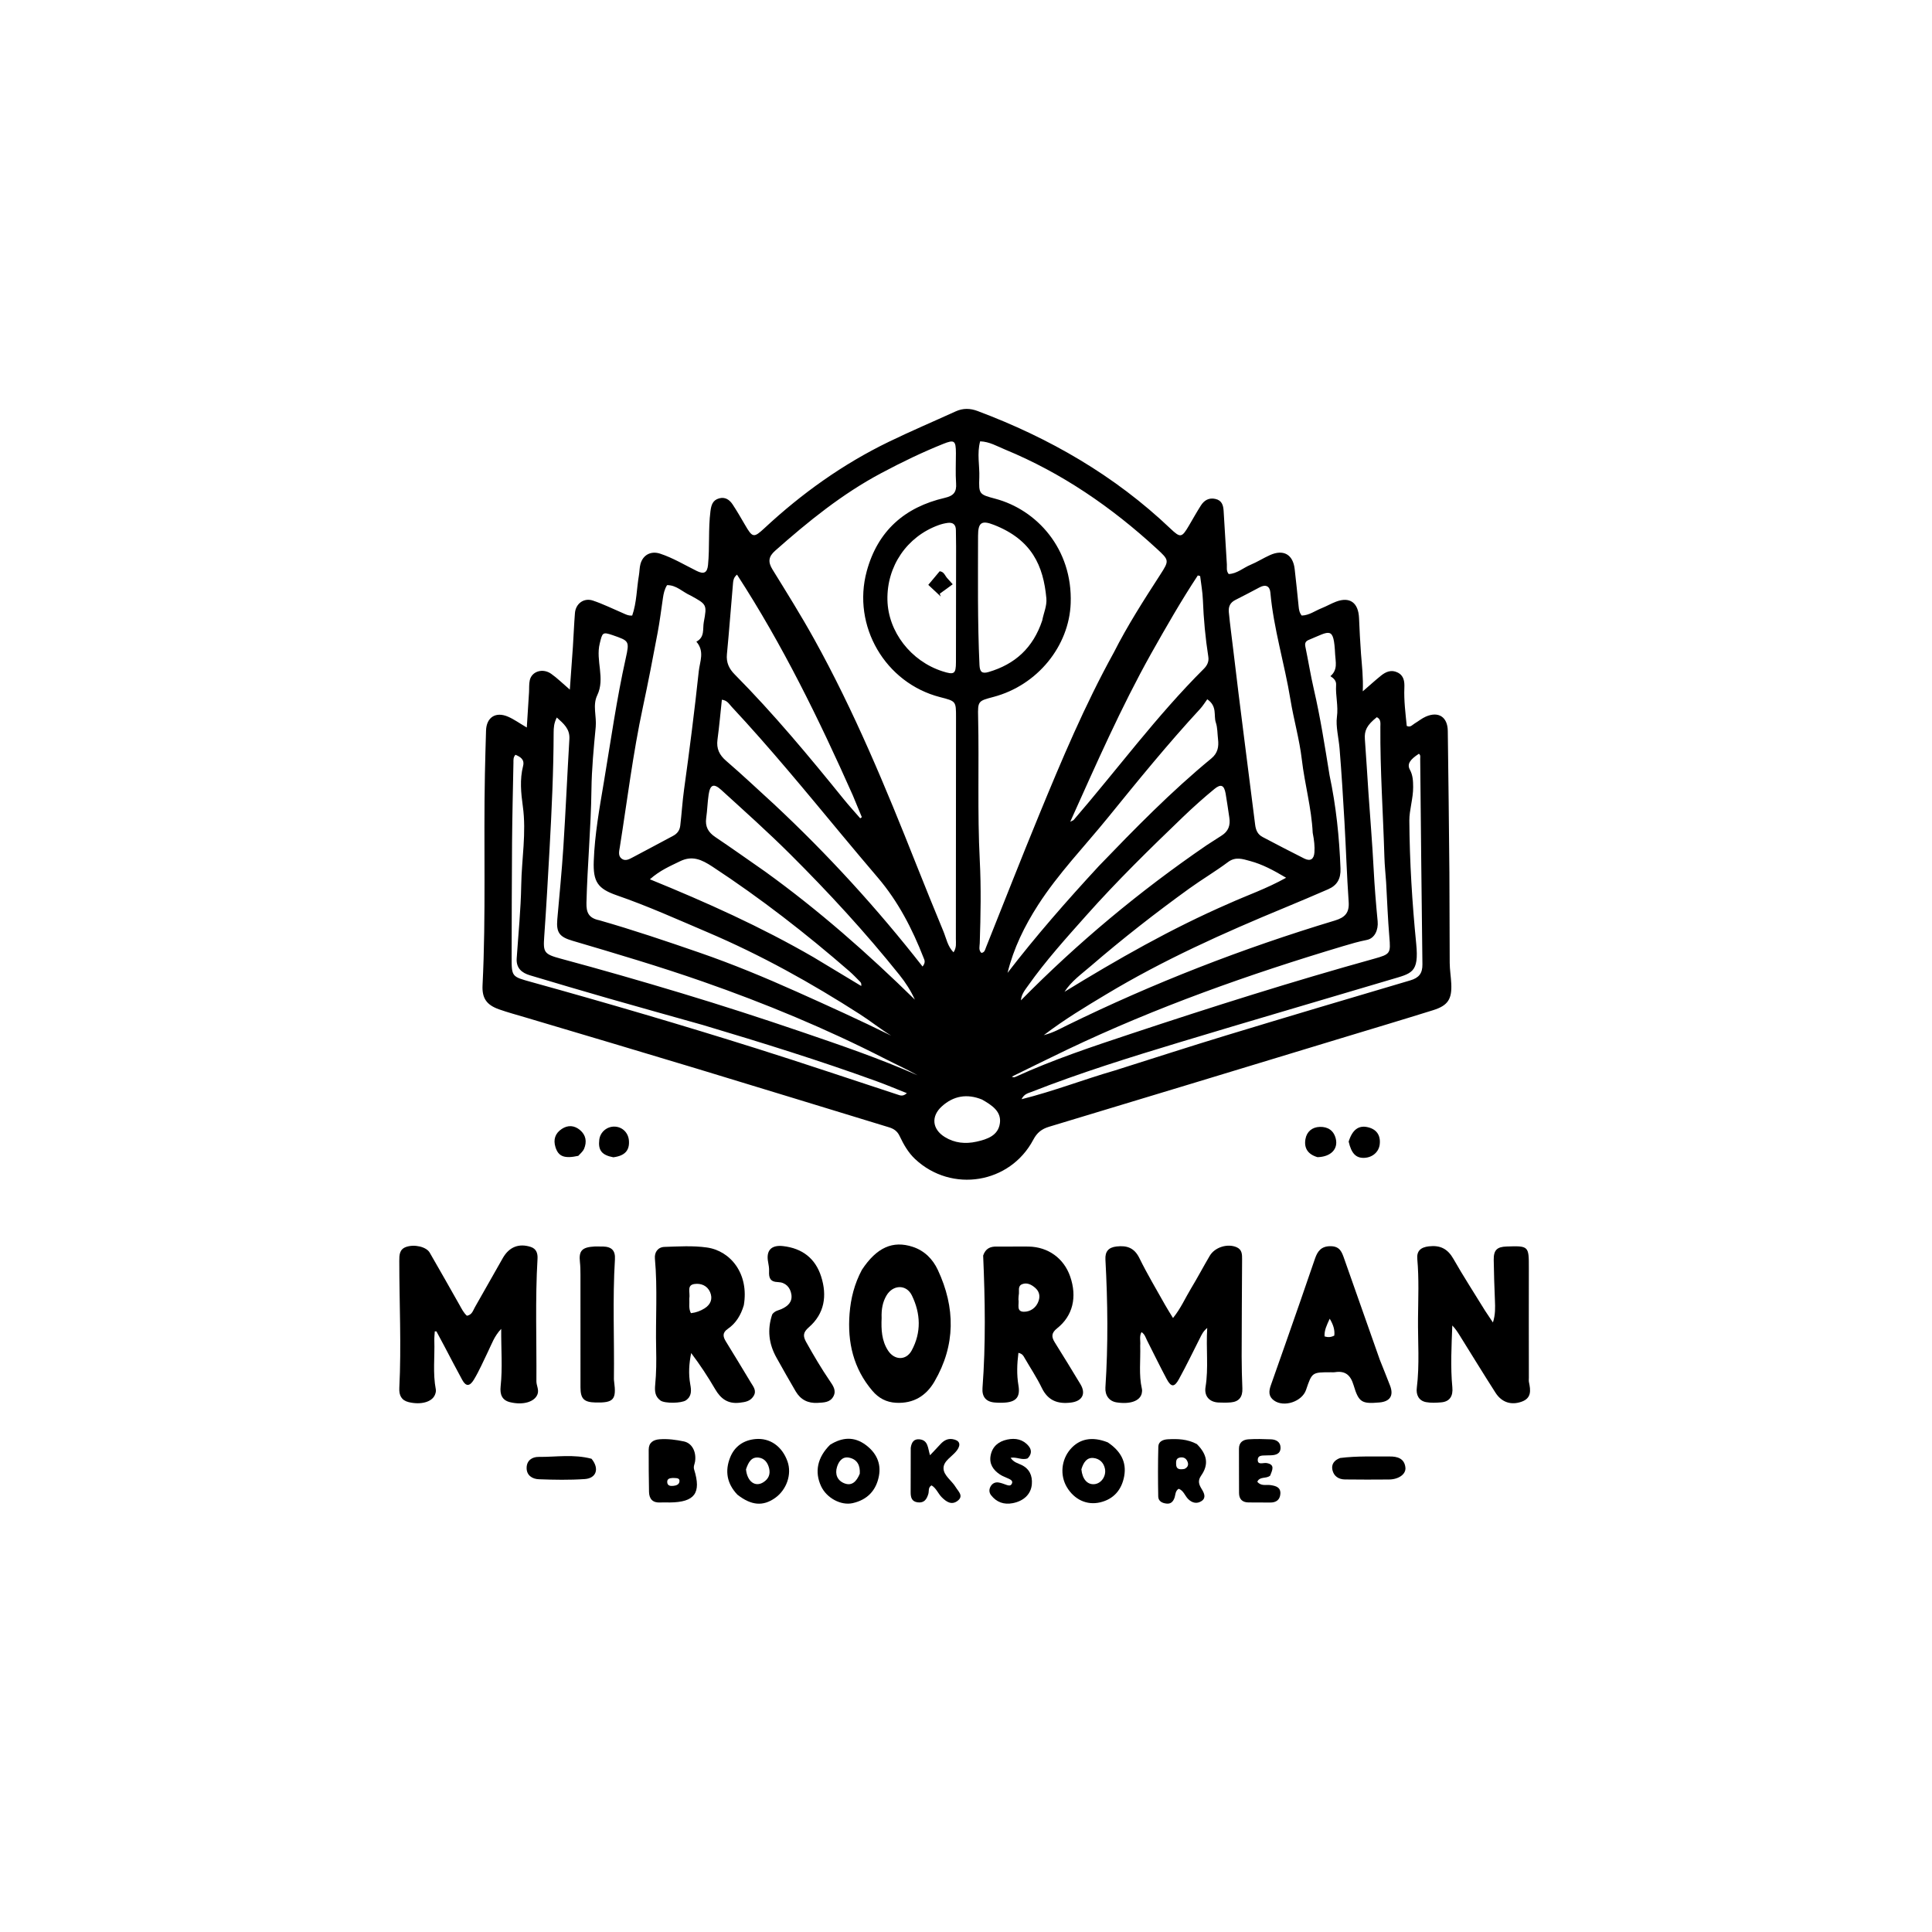 <svg version="1.1" id="Layer_1" xmlns="http://www.w3.org/2000/svg" xmlns:xlink="http://www.w3.org/1999/xlink" x="0px" y="0px"
	 width="100%" viewBox="0 0 1024 1024" enable-background="new 0 0 1024 1024" xml:space="preserve">
<path fill="#000000" opacity="1" stroke="none" 
	d="
M278.781,539.337 
	C273.774,537.849 269.104,536.597 264.559,534.992 
	C257.97,532.665 255.413,529.183 255.762,522.185 
	C257.627,484.88 256.263,447.544 257.012,410.231 
	C257.165,402.572 257.386,394.914 257.609,387.256 
	C257.813,380.27 262.623,377.043 269.16,379.809 
	C272.322,381.147 275.169,383.234 279.212,385.598 
	C279.636,378.924 280.021,372.933 280.393,366.941 
	C280.527,364.788 280.327,362.564 280.804,360.492 
	C281.888,355.786 287.7,353.99 292.142,357.132 
	C295.334,359.39 298.145,362.185 302.023,365.508 
	C302.615,357.275 303.163,350.081 303.641,342.883 
	C304.037,336.905 304.252,330.915 304.731,324.945 
	C305.134,319.926 309.456,316.71 314.256,318.317 
	C319.601,320.108 324.7,322.638 329.9,324.86 
	C331.405,325.503 332.834,326.397 335.077,326.273 
	C337.486,319.351 337.423,311.999 338.646,304.895 
	C338.983,302.935 338.933,300.886 339.447,298.982 
	C340.768,294.092 345.009,291.849 349.882,293.452 
	C356.72,295.702 362.879,299.444 369.29,302.618 
	C373.02,304.465 374.852,303.652 375.267,299.446 
	C376.199,289.992 375.349,280.471 376.548,271.011 
	C376.97,267.684 377.721,265.119 381.125,264.155 
	C384.339,263.245 386.674,264.88 388.324,267.385 
	C390.612,270.859 392.709,274.463 394.795,278.066 
	C398.85,285.073 399.481,285.235 405.229,279.891 
	C425,261.509 446.761,245.959 471.077,234.17 
	C482.761,228.506 494.725,223.419 506.546,218.037 
	C510.413,216.277 514.189,216.364 518.16,217.854 
	C556.168,232.115 590.737,251.984 620.295,280.108 
	C625.657,285.21 626.365,285.034 630.128,278.648 
	C632.242,275.061 634.263,271.414 636.504,267.908 
	C638.238,265.193 640.698,263.692 644.122,264.43 
	C647.602,265.18 648.367,267.765 648.547,270.788 
	C649.113,280.253 649.668,289.719 650.264,299.182 
	C650.365,300.794 649.841,302.529 651.235,304.247 
	C655.618,304.092 658.936,300.964 662.825,299.345 
	C666.352,297.876 669.615,295.787 673.105,294.215 
	C680.263,290.988 685.324,293.874 686.204,301.598 
	C686.956,308.199 687.652,314.808 688.302,321.42 
	C688.467,323.109 688.696,324.714 689.928,326.252 
	C693.856,326.172 696.991,323.744 700.474,322.362 
	C703.101,321.32 705.566,319.86 708.21,318.872 
	C715.479,316.157 719.958,319.45 720.315,327.54 
	C720.594,333.851 720.882,340.164 721.359,346.462 
	C721.834,352.739 722.606,358.993 722.298,366.417 
	C726.018,363.201 728.902,360.585 731.922,358.136 
	C734.495,356.049 737.397,354.802 740.701,356.408 
	C744.103,358.063 744.482,361.17 744.343,364.495 
	C744.06,371.326 744.944,378.076 745.602,384.756 
	C747.6,385.724 748.558,384.188 749.758,383.478 
	C751.759,382.293 753.588,380.751 755.694,379.827 
	C762.436,376.868 767.258,380.005 767.355,387.385 
	C767.682,412.377 767.992,437.369 768.206,462.363 
	C768.343,478.361 768.247,494.361 768.375,510.359 
	C768.405,514.008 769.023,517.648 769.202,521.301 
	C769.607,529.552 767.44,532.959 759.603,535.411 
	C743.402,540.478 727.133,545.327 710.89,550.259 
	C659.289,565.93 607.699,581.635 556.064,597.19 
	C552.101,598.384 549.646,600.334 547.678,604.055 
	C535.322,627.41 504.437,632.412 485.099,614.398 
	C481.362,610.918 478.921,606.556 476.774,602.036 
	C475.595,599.555 473.77,598.278 471.223,597.503 
	C437.164,587.133 403.144,576.639 369.069,566.321 
	C339.133,557.257 309.141,548.377 278.781,539.337 
M590.33,345.875 
	C597.563,331.581 606.203,318.13 614.884,304.695 
	C619.824,297.051 619.742,296.923 613.029,290.752 
	C589.164,268.811 562.795,250.669 532.708,238.265 
	C528.512,236.535 524.463,234.09 519.496,233.91 
	C517.732,240.453 519.273,246.774 519.055,253.032 
	C518.745,261.899 518.915,262.047 527.532,264.336 
	C549.415,270.149 568.535,290.81 567.484,319.758 
	C566.665,342.323 549.99,363.189 526.535,369.39 
	C518.415,371.538 518.221,371.542 518.419,380.108 
	C519.003,405.402 517.989,430.684 519.299,456.019 
	C520.049,470.513 519.771,485.277 519.287,499.914 
	C519.231,501.622 518.571,503.573 520.149,505.058 
	C521.921,504.834 522.105,503.364 522.578,502.183 
	C531.969,478.73 541.159,455.193 550.776,431.832 
	C562.695,402.877 574.819,373.999 590.33,345.875 
M467.134,250.732 
	C446.383,261.757 428.314,276.43 410.819,291.919 
	C407.285,295.048 406.975,297.855 409.432,301.833 
	C416.959,314.014 424.555,326.174 431.5,338.688 
	C452.76,377.001 469.48,417.397 485.591,458.059 
	C490.31,469.97 495.158,481.83 500.041,493.674 
	C501.57,497.382 502.244,501.57 505.383,504.747 
	C507.073,502.274 506.629,499.878 506.631,497.594 
	C506.678,458.443 506.694,419.292 506.71,380.142 
	C506.713,371.653 506.701,371.653 498.289,369.497 
	C469.199,362.042 451.513,331.771 459.39,302.754 
	C465.195,281.37 479.528,268.802 500.73,263.885 
	C505.421,262.797 507.082,260.848 506.747,256.14 
	C506.369,250.835 506.676,245.483 506.654,240.151 
	C506.627,233.509 505.854,232.887 499.87,235.291 
	C488.89,239.702 478.234,244.821 467.134,250.732 
M365.963,315.613 
	C361.824,313.801 358.49,310.041 353.552,310.141 
	C352.135,312.433 351.704,314.709 351.36,317.017 
	C350.451,323.096 349.716,329.208 348.578,335.244 
	C346.087,348.461 343.559,361.676 340.738,374.825 
	C335.475,399.363 332.446,424.261 328.517,449.014 
	C328.193,451.057 327.461,453.574 329.475,455.106 
	C331.508,456.652 333.68,455.289 335.558,454.309 
	C342.637,450.615 349.639,446.774 356.702,443.048 
	C358.952,441.861 360.249,440.136 360.552,437.605 
	C361.31,431.26 361.675,424.889 362.555,418.54 
	C365.452,397.638 368.125,376.698 370.368,355.717 
	C370.905,350.697 373.588,345.228 369.091,340.095 
	C373.676,337.699 372.352,333.35 373.027,329.717 
	C374.756,320.405 374.666,320.388 365.963,315.613 
M695.761,441.426 
	C695.139,428.286 691.509,415.596 689.992,402.565 
	C688.748,391.874 685.689,381.408 683.952,370.758 
	C680.855,351.77 675.048,333.299 673.321,314.049 
	C673.016,310.65 670.85,309.57 667.613,311.306 
	C663.36,313.586 659.074,315.809 654.768,317.989 
	C652.049,319.365 651.017,321.437 651.308,324.484 
	C651.939,331.094 652.859,337.676 653.633,344.261 
	C657.275,375.246 661.398,406.175 665.255,437.136 
	C665.616,440.031 666.62,442.273 669.199,443.625 
	C676.556,447.48 683.902,451.361 691.334,455.066 
	C694.592,456.69 696.45,455.293 696.675,451.748 
	C696.877,448.572 696.56,445.427 695.761,441.426 
M704.686,410.907 
	C708.153,427.197 709.862,443.676 710.494,460.316 
	C710.703,465.8 708.697,469.275 703.899,471.351 
	C696.281,474.647 688.649,477.912 680.976,481.079 
	C648.477,494.494 616.457,508.892 586.263,527.051 
	C575.372,533.601 564.455,540.116 553.215,548.666 
	C558.464,547.271 561.882,545.245 565.42,543.511 
	C611.255,521.05 658.676,502.622 707.528,487.893 
	C712.868,486.283 715.222,483.808 714.823,478.039 
	C713.848,463.934 713.406,449.794 712.599,435.676 
	C711.86,422.732 711.059,409.787 710.011,396.865 
	C709.552,391.214 707.923,384.917 708.589,380.061 
	C709.412,374.066 707.79,368.672 708.164,363.038 
	C708.311,360.826 706.937,359.526 705.15,358.387 
	C709.203,354.927 707.843,350.713 707.653,346.846 
	C706.903,331.602 705.029,334.494 693.639,339.171 
	C691.987,339.85 691.491,340.91 691.865,342.719 
	C693.433,350.302 694.663,357.959 696.407,365.5 
	C699.813,380.23 702.134,395.145 704.686,410.907 
M317.68,487.769 
	C335.604,492.896 353.257,498.867 370.87,504.956 
	C388.349,510.999 405.419,518.084 422.283,525.635 
	C439.077,533.156 455.844,540.748 472.363,548.918 
	C466.65,545.41 461.457,541.217 455.868,537.628 
	C430.043,521.04 403.287,506.151 375.018,494.116 
	C359.113,487.345 343.35,480.222 326.982,474.567 
	C316.787,471.044 314.312,467.384 314.704,456.405 
	C315.21,442.249 317.749,428.315 320.083,414.393 
	C323.756,392.497 326.838,370.496 331.68,348.799 
	C333.703,339.731 333.409,339.665 324.799,336.676 
	C319.221,334.74 319.272,335.441 317.879,341.05 
	C315.604,350.211 320.895,359.496 316.538,368.54 
	C313.999,373.81 316.277,379.67 315.745,385.268 
	C314.69,396.354 313.613,407.481 313.476,418.603 
	C313.229,438.594 311.33,458.497 310.836,478.472 
	C310.713,483.438 311.828,486.582 317.68,487.769 
M734.671,467.597 
	C734.358,463.117 733.89,458.641 733.759,454.155 
	C733.086,431.188 731.468,408.251 731.623,385.258 
	C731.636,383.39 732.039,381.202 729.74,380.122 
	C724.474,384.342 723.069,387.19 723.413,391.79 
	C724.121,401.24 724.658,410.701 725.304,420.155 
	C726.222,433.584 727.359,447.001 728.049,460.441 
	C728.526,469.748 729.295,479.016 730.182,488.287 
	C730.619,492.852 728.629,497.376 724.416,498.192 
	C720.152,499.019 716.052,500.225 711.956,501.451 
	C661.977,516.408 612.9,533.792 565.741,556.272 
	C555.88,560.973 546.102,565.849 536.286,570.644 
	C537.17,571.16 537.741,570.976 538.283,570.728 
	C558.149,561.639 578.859,554.761 599.535,547.894 
	C642.158,533.737 684.975,520.177 728.264,508.161 
	C737.037,505.726 737.11,505.311 736.372,496.456 
	C735.599,487.173 735.232,477.856 734.671,467.597 
M582.461,458.97 
	C601.528,439.174 620.733,419.515 641.999,402.028 
	C645.438,399.201 646.057,395.799 645.58,391.809 
	C645.226,388.84 645.344,385.712 644.408,382.939 
	C643.15,379.212 645.338,374.417 639.882,370.629 
	C638.647,372.306 637.527,374.17 636.083,375.734 
	C619.012,394.216 603.15,413.725 587.307,433.243 
	C574.828,448.616 560.984,462.915 550.216,479.64 
	C543.035,490.792 537.221,502.608 534.021,515.639 
	C549.078,496.066 565.283,477.567 582.461,458.97 
M297.286,508.132 
	C318.655,513.882 339.917,519.99 361.106,526.382 
	C382.463,532.826 403.68,539.686 424.785,546.891 
	C445.533,553.974 466.293,561.05 486.384,569.946 
	C480.699,566.763 474.794,564.092 469.03,561.143 
	C437.844,545.189 405.564,531.81 372.521,520.266 
	C349.738,512.306 326.593,505.458 303.452,498.63 
	C296.659,496.626 294.759,494.413 295.376,487.315 
	C296.487,474.555 297.769,461.805 298.591,449.025 
	C299.819,429.931 300.65,410.812 301.784,391.711 
	C302.105,386.293 298.752,383.576 295.121,380.295 
	C293.572,383.289 293.452,385.812 293.444,388.25 
	C293.384,408.743 292.424,429.203 291.294,449.656 
	C290.432,465.274 289.551,480.892 288.445,496.493 
	C287.859,504.761 288.333,505.733 297.286,508.132 
M410.251,426.251 
	C438.673,452.801 464.869,481.431 488.978,512.282 
	C490.807,510.017 489.936,508.737 489.494,507.605 
	C483.526,492.314 476.079,477.86 465.36,465.266 
	C458.991,457.784 452.66,450.269 446.379,442.713 
	C427.214,419.656 408.205,396.466 387.73,374.537 
	C386.421,373.134 385.456,371.208 382.604,370.866 
	C381.84,377.964 381.219,385.018 380.279,392.029 
	C379.639,396.805 381.263,400.16 384.913,403.301 
	C393.368,410.577 401.488,418.244 410.251,426.251 
M451.96,421.442 
	C434.05,381.21 414.764,341.709 390.627,304.558 
	C388.847,306.048 388.648,307.608 388.522,309.029 
	C387.409,321.604 386.495,334.197 385.28,346.762 
	C384.854,351.17 386.418,354.442 389.391,357.442 
	C410.04,378.288 428.764,400.818 447.201,423.6 
	C450.007,427.066 453.029,430.357 455.951,433.729 
	C456.233,433.527 456.514,433.324 456.795,433.121 
	C455.298,429.454 453.802,425.788 451.96,421.442 
M610.088,346.483 
	C594.176,374.963 581.096,404.773 567.244,435.55 
	C568.751,434.788 568.936,434.75 569.033,434.638 
	C592.069,407.947 613.004,379.446 638.055,354.484 
	C639.681,352.865 640.852,350.799 640.443,348.183 
	C638.878,338.162 637.942,328.084 637.552,317.941 
	C637.389,313.723 636.607,309.528 636.106,305.323 
	C635.694,305.213 635.281,305.103 634.869,304.993 
	C626.132,318.24 618.242,332.013 610.088,346.483 
M552.415,328.837 
	C553.129,324.926 554.964,321.16 554.595,317.122 
	C553.017,299.855 546.908,286.072 526.819,278.198 
	C520.201,275.604 518.393,276.965 518.387,284.054 
	C518.366,306.85 518.089,329.647 519.142,352.435 
	C519.312,356.095 520.442,357.222 524.003,356.172 
	C537.913,352.07 547.533,343.487 552.415,328.837 
M506.748,289.536 
	C506.711,286.71 506.642,283.883 506.646,281.057 
	C506.65,278.061 505.129,276.753 502.247,277.152 
	C500.617,277.377 498.98,277.781 497.433,278.342 
	C480.681,284.413 469.973,300.128 470.356,317.996 
	C470.717,334.809 482.784,350.439 499.547,355.807 
	C505.781,357.804 506.659,357.235 506.675,350.883 
	C506.725,330.764 506.732,310.644 506.748,289.536 
M639.541,447.989 
	C642.197,446.275 644.836,444.534 647.513,442.852 
	C651.045,440.634 652.206,437.44 651.577,433.43 
	C650.908,429.168 650.372,424.884 649.617,420.638 
	C648.82,416.151 647.154,415.308 643.66,418.176 
	C637.882,422.92 632.299,427.929 626.905,433.109 
	C609.372,449.945 591.997,466.95 575.832,485.127 
	C565.107,497.186 554.265,509.162 544.929,522.375 
	C543.273,524.718 541.347,526.981 541.107,530.209 
	C571.142,499.751 603.738,472.509 639.541,447.989 
M405.52,461.945 
	C433.844,482.365 459.957,505.382 484.892,529.829 
	C482.735,525.039 479.957,520.765 476.75,516.757 
	C458.733,494.24 439.214,473.061 418.806,452.73 
	C407.02,440.989 394.588,429.89 382.287,418.677 
	C378.289,415.033 376.375,415.853 375.584,421.189 
	C374.975,425.291 374.892,429.469 374.301,433.574 
	C373.651,438.088 375.369,441.125 379.088,443.624 
	C387.788,449.47 396.33,455.551 405.52,461.945 
M651.451,478.845 
	C661.04,474.511 671.08,471.123 681.67,465.226 
	C674.778,461.149 669.076,458.11 662.674,456.383 
	C658.669,455.302 654.894,453.898 650.878,456.905 
	C644.231,461.879 637.026,466.117 630.314,470.962 
	C612.372,483.917 594.926,497.559 578.153,512.014 
	C573.247,516.243 567.842,520.043 564.217,525.666 
	C592.217,508.515 620.626,492.232 651.451,478.845 
M431.119,507.316 
	C439.573,512.412 448.027,517.508 456.482,522.604 
	C456.644,521.385 456.337,520.819 455.902,520.381 
	C454.026,518.492 452.203,516.536 450.198,514.792 
	C427.174,494.768 403.136,476.099 377.596,459.335 
	C371.874,455.579 366.913,453.295 360.363,456.522 
	C355.22,459.057 349.903,461.222 344.456,466.042 
	C374.62,478.336 403.252,491.211 431.119,507.316 
M590.944,567.352 
	C610.771,561.095 630.546,554.667 650.438,548.621 
	C682.741,538.802 715.104,529.179 747.487,519.623 
	C752.044,518.279 753.977,515.935 753.912,511.096 
	C753.428,474.813 753.125,438.528 752.733,402.245 
	C752.723,401.325 753.065,400.214 752.04,399.512 
	C747.27,402.604 745.668,405.015 747.258,407.938 
	C748.878,410.917 748.974,413.959 748.999,417.117 
	C749.047,423.184 746.941,429.339 746.98,434.949 
	C747.127,456.705 748.477,478.511 750.617,500.176 
	C752.156,515.749 748.268,515.867 737.131,519.186 
	C699.827,530.302 662.448,541.169 625.193,552.445 
	C598.76,560.446 572.379,568.647 546.646,578.756 
	C544.91,579.437 542.842,579.772 541.436,582.608 
	C558.49,578.359 574.114,572.224 590.944,567.352 
M372.431,543.242 
	C355.788,538.557 339.127,533.934 322.507,529.169 
	C308.599,525.182 294.728,521.067 280.865,516.927 
	C276.501,515.623 273.515,513.087 273.86,507.961 
	C274.731,495.034 276.048,482.111 276.259,469.171 
	C276.487,455.24 279.056,441.404 277.109,427.344 
	C276.145,420.378 275.415,413.116 277.244,405.993 
	C278.134,402.527 275.812,401.141 273.199,400.042 
	C271.94,401.472 272.163,402.858 272.138,404.157 
	C271.866,418.28 271.515,432.402 271.398,446.526 
	C271.232,466.662 271.248,486.799 271.178,506.936 
	C271.139,517.818 271.19,517.602 281.725,520.522 
	C321.812,531.632 361.725,543.351 401.401,555.845 
	C426.312,563.69 451.051,572.077 475.875,580.199 
	C477.166,580.621 478.572,581.279 480.66,579.403 
	C474.926,577.132 469.913,575.004 464.801,573.145 
	C434.617,562.172 403.96,552.653 372.431,543.242 
M520.491,582.784 
	C512.635,579.594 505.428,580.737 499.174,586.415 
	C493.364,591.688 494.054,598.49 500.745,602.635 
	C505.94,605.852 511.667,606.423 517.575,605.109 
	C523.302,603.836 529.109,601.867 529.973,595.265 
	C530.773,589.16 525.937,585.876 520.491,582.784 
z"/>
<path fill="#000000" opacity="1" stroke="none" 
	d="
M235.483,713.442 
	C233.982,710.632 232.652,708.15 231.321,705.668 
	C231.027,705.659 230.734,705.65 230.44,705.642 
	C230.354,707.277 230.15,708.917 230.202,710.548 
	C230.478,719.182 229.336,727.857 230.996,736.457 
	C231.17,737.358 230.878,738.458 230.503,739.339 
	C228.905,743.098 223.105,744.716 216.635,743.164 
	C212.749,742.232 211.45,739.523 211.644,735.686 
	C212.776,713.25 211.64,690.812 211.63,668.374 
	C211.629,665.266 211.648,662.2 215.193,660.926 
	C219.583,659.348 225.937,660.795 227.743,663.906 
	C233.089,673.119 238.305,682.409 243.56,691.674 
	C244.702,693.687 245.702,695.796 247.474,697.375 
	C250.211,696.919 250.734,694.537 251.745,692.784 
	C256.738,684.136 261.553,675.385 266.535,666.731 
	C269.89,660.903 274.995,658.894 281.229,660.871 
	C284.249,661.829 285.07,664.239 284.897,667.176 
	C283.628,688.796 284.455,710.435 284.305,732.065 
	C284.288,734.386 285.768,736.523 284.905,738.934 
	C283.468,742.951 277.39,744.924 270.3,743.182 
	C266.088,742.146 264.882,739.099 265.346,734.789 
	C266.396,725.034 265.583,715.25 265.648,704.328 
	C261.874,708.332 260.596,712.439 258.757,716.166 
	C256.255,721.236 254.085,726.463 251.123,731.313 
	C249.012,734.77 246.998,735.039 245.01,731.407 
	C241.815,725.57 238.765,719.653 235.483,713.442 
z"/>
<path fill="#000000" opacity="1" stroke="none" 
	d="
M604.334,713.201 
	C604.57,721.138 603.525,728.657 605.224,736.076 
	C605.404,736.859 605.332,737.762 605.144,738.555 
	C604.192,742.57 598.957,744.405 591.795,743.287 
	C587.826,742.667 585.62,739.503 585.89,735.404 
	C587.381,712.797 587.125,690.183 585.899,667.575 
	C585.669,663.335 587.509,661.146 591.801,660.657 
	C597.286,660.032 601.225,661.349 603.909,666.838 
	C608.074,675.353 612.979,683.508 617.61,691.794 
	C618.811,693.944 620.161,696.012 621.72,698.573 
	C625.839,693.502 628.195,687.994 631.252,682.944 
	C634.701,677.245 637.806,671.339 641.191,665.601 
	C643.91,660.993 650.732,658.925 655.528,661.098 
	C658.348,662.376 658.35,664.911 658.336,667.474 
	C658.241,684.639 658.127,701.804 658.103,718.969 
	C658.095,724.631 658.267,730.295 658.483,735.953 
	C658.652,740.385 656.715,742.918 652.386,743.298 
	C650.235,743.487 648.053,743.452 645.891,743.363 
	C640.982,743.162 638.169,739.957 638.956,735.149 
	C640.614,725.036 639.16,714.902 639.854,703.831 
	C637.592,705.727 636.871,707.492 636.018,709.178 
	C632.332,716.46 628.782,723.817 624.857,730.969 
	C622.439,735.377 620.724,735.314 618.366,730.911 
	C614.751,724.157 611.417,717.253 607.941,710.425 
	C607.201,708.971 606.85,707.259 605.024,706.042 
	C603.758,708.252 604.565,710.573 604.334,713.201 
z"/>
<path fill="#000000" opacity="1" stroke="none" 
	d="
M787.189,694.808 
	C788.552,696.885 789.74,698.652 791.282,700.946 
	C792.656,696.654 792.486,692.941 792.339,689.203 
	C792.056,682.049 791.792,674.893 791.704,667.735 
	C791.641,662.568 793.434,660.851 798.505,660.675 
	C810.289,660.267 810.357,660.417 810.319,672.174 
	C810.257,691.494 810.318,710.815 810.329,730.135 
	C810.33,730.967 810.221,731.828 810.39,732.628 
	C811.297,736.922 811.794,741.045 806.479,742.933 
	C800.984,744.885 795.947,743.32 792.662,738.198 
	C786.194,728.109 779.948,717.877 773.603,707.709 
	C772.494,705.932 771.353,704.176 769.747,702.536 
	C769.338,713.555 768.733,724.456 769.775,735.34 
	C770.216,739.952 768.375,742.896 763.887,743.276 
	C761.245,743.5 758.502,743.634 755.918,743.173 
	C751.913,742.457 750.488,739.184 750.928,735.663 
	C752.462,723.37 751.462,711.055 751.578,698.757 
	C751.677,688.279 752.134,677.785 751.196,667.305 
	C750.817,663.073 752.94,661.09 757.316,660.584 
	C763.354,659.886 767.296,661.881 770.341,667.23 
	C775.61,676.484 781.427,685.426 787.189,694.808 
z"/>
<path fill="#000000" opacity="1" stroke="none" 
	d="
M521.093,665.461 
	C522.369,661.718 524.857,660.648 528.22,660.702 
	C533.879,660.793 539.543,660.604 545.201,660.704 
	C555.546,660.887 563.869,666.938 567.205,676.541 
	C570.974,687.389 568.677,697.392 560.317,704.012 
	C557.196,706.484 557.205,708.543 559.073,711.525 
	C563.666,718.856 568.188,726.232 572.648,733.645 
	C575.723,738.755 573.584,742.639 567.694,743.383 
	C560.689,744.268 555.464,742.413 552.17,735.61 
	C549.495,730.084 546.052,724.93 542.975,719.597 
	C542.397,718.594 541.926,717.534 539.781,717.035 
	C539.038,722.955 538.832,728.623 539.798,734.307 
	C540.78,740.088 538.849,742.856 533.058,743.374 
	C531.083,743.551 529.065,743.525 527.088,743.347 
	C522.503,742.933 520.399,740.236 520.746,735.628 
	C522.495,712.382 522.118,689.126 521.093,665.461 
M539.793,688.684 
	C540.311,691.123 538.431,695.201 542.651,695.254 
	C546.138,695.298 549.331,693.125 550.534,689.34 
	C551.356,686.757 550.778,684.404 548.651,682.561 
	C546.663,680.84 544.326,679.65 541.797,680.629 
	C539.201,681.634 540.384,684.38 539.956,686.373 
	C539.852,686.856 539.879,687.367 539.793,688.684 
z"/>
<path fill="#000000" opacity="1" stroke="none" 
	d="
M394.235,691.803 
	C392.658,697.125 390.023,701.383 385.791,704.291 
	C382.748,706.381 383.162,708.447 384.732,711.011 
	C389.161,718.246 393.602,725.475 397.953,732.758 
	C399.273,734.968 401.239,737.132 399.337,740.054 
	C397.582,742.75 395.001,743.116 392.042,743.47 
	C385.836,744.213 382.043,741.412 379.075,736.335 
	C375.247,729.785 371.092,723.426 366.339,717.144 
	C365.188,722.743 364.859,728.222 365.848,733.685 
	C366.447,736.991 366.704,739.985 363.571,742.183 
	C361.264,743.801 352.337,743.962 350.067,742.303 
	C347.185,740.196 346.934,737.397 347.27,733.911 
	C347.874,727.639 347.918,721.284 347.772,714.974 
	C347.401,699.018 348.578,683.044 347.115,667.096 
	C346.801,663.673 348.717,660.995 352.209,660.884 
	C359.674,660.647 367.167,660.152 374.626,661.191 
	C387.214,662.945 397.101,675.16 394.235,691.803 
M365.352,688.281 
	C365.543,690.849 364.852,693.544 366.212,696.006 
	C368.987,695.697 371.308,694.796 373.429,693.47 
	C376.692,691.43 377.867,688.353 376.373,684.87 
	C374.897,681.43 371.581,680.065 368.108,680.543 
	C363.8,681.137 365.916,684.962 365.352,688.281 
z"/>
<path fill="#000000" opacity="1" stroke="none" 
	d="
M456.839,673.011 
	C464.67,661.158 473.2,657.379 483.776,660.852 
	C490.044,662.91 494.407,667.405 497.055,673.057 
	C506.404,693.014 506.538,712.959 495.254,732.289 
	C490.849,739.836 484.159,743.977 474.96,743.505 
	C469.723,743.236 465.663,740.995 462.42,737.196 
	C452.325,725.369 449.091,711.447 450.29,696.25 
	C450.925,688.202 452.832,680.498 456.839,673.011 
M467.276,698.622 
	C467.029,704.652 467.264,710.626 470.713,715.875 
	C474.114,721.048 480.288,721.169 483.208,715.786 
	C488.393,706.225 487.968,696.189 483.334,686.644 
	C480.384,680.568 473.228,680.85 469.821,686.706 
	C467.86,690.075 467.103,693.798 467.276,698.622 
z"/>
<path fill="#000000" opacity="1" stroke="none" 
	d="
M731.332,720.723 
	C733.223,725.572 735.103,730.013 736.804,734.523 
	C738.772,739.739 736.71,742.85 731.127,743.335 
	C721.841,744.141 720.165,743.342 717.453,734.242 
	C715.831,728.802 713.024,726.387 707.426,727.307 
	C706.777,727.414 706.097,727.325 705.431,727.325 
	C695.401,727.326 695.401,727.326 692.241,736.647 
	C690.127,742.887 680.53,746.091 675.244,742.287 
	C672.279,740.153 672.451,737.384 673.555,734.269 
	C678.885,719.231 684.141,704.167 689.394,689.101 
	C691.966,681.725 694.441,674.314 697.029,666.943 
	C698.375,663.106 700.328,660.481 705.233,660.509 
	C710.23,660.537 711.237,663.698 712.477,667.215 
	C718.718,684.93 724.984,702.636 731.332,720.723 
M707.203,707.897 
	C707.567,704.752 706.601,702.015 704.774,698.945 
	C703.239,702.305 701.855,705.039 702.039,708.32 
	C703.796,708.848 705.233,708.871 707.203,707.897 
z"/>
<path fill="#000000" opacity="1" stroke="none" 
	d="
M409.29,696.672 
	C410.67,694.684 412.653,694.545 414.286,693.797 
	C417.598,692.28 420.019,690.063 419.461,686.174 
	C418.902,682.282 416.281,679.656 412.417,679.545 
	C408.147,679.422 407.465,677.278 407.629,673.801 
	C407.706,672.168 407.418,670.491 407.11,668.87 
	C405.955,662.791 408.788,659.734 415.086,660.464 
	C425.155,661.631 432.142,666.899 435.23,676.6 
	C438.463,686.758 437.027,696.254 428.713,703.482 
	C425.542,706.239 425.54,708.189 427.324,711.384 
	C431.225,718.37 435.28,725.25 439.782,731.868 
	C441.474,734.356 443.422,736.95 441.72,740.118 
	C439.957,743.398 436.629,743.346 433.411,743.547 
	C428.218,743.872 424.313,741.847 421.719,737.429 
	C418.264,731.543 414.909,725.597 411.579,719.639 
	C407.567,712.463 406.508,704.927 409.29,696.672 
z"/>
<path fill="#000000" opacity="1" stroke="none" 
	d="
M315.18,660.666 
	C316.968,660.666 318.299,660.634 319.628,660.675 
	C324.323,660.817 326.209,662.919 325.927,667.524 
	C324.632,688.613 325.659,709.722 325.384,730.821 
	C325.378,731.317 325.436,731.817 325.502,732.31 
	C326.778,741.814 325.226,743.564 315.697,743.353 
	C309.511,743.216 307.674,741.423 307.667,735.273 
	C307.644,715.323 307.672,695.373 307.656,675.422 
	C307.654,673.266 307.614,671.096 307.376,668.956 
	C306.711,662.976 308.403,661.015 315.18,660.666 
z"/>
<path fill="#000000" opacity="1" stroke="none" 
	d="
M354.941,796.34 
	C352.978,796.336 351.48,796.25 349.993,796.344 
	C345.985,796.597 344.076,794.493 343.993,790.752 
	C343.829,783.29 343.816,775.824 343.825,768.36 
	C343.829,764.612 346.241,763.105 349.592,762.845 
	C353.924,762.508 358.238,763.108 362.438,763.977 
	C366.814,764.882 369.144,769.49 368.406,774.596 
	C368.2,776.017 367.394,777.237 367.915,778.909 
	C371.793,791.35 368.243,796.227 354.941,796.34 
M356.605,783.35 
	C355.012,783.44 353.41,783.712 353.666,785.797 
	C353.873,787.487 355.333,787.684 356.738,787.55 
	C358.286,787.402 359.937,786.954 360.131,785.211 
	C360.345,783.282 358.617,783.438 356.605,783.35 
z"/>
<path fill="#000000" opacity="1" stroke="none" 
	d="
M587.144,764.491 
	C593.802,768.945 597.253,774.729 595.837,782.453 
	C594.536,789.549 590.368,794.545 583.13,796.273 
	C576.015,797.971 569.311,794.758 565.418,788.146 
	C561.737,781.897 562.496,773.772 567.283,768.167 
	C572.09,762.54 578.903,761.193 587.144,764.491 
M573.156,778.77 
	C573.661,783.999 576.335,787.018 580.119,786.631 
	C583.697,786.265 586.387,782.402 585.66,778.553 
	C585.028,775.206 582.73,773.112 579.592,772.772 
	C576.126,772.396 574.303,774.951 573.156,778.77 
z"/>
<path fill="#000000" opacity="1" stroke="none" 
	d="
M390.822,792.199 
	C385.176,786.246 384.193,779.581 386.972,772.531 
	C389.292,766.649 394.05,763.329 400.349,762.733 
	C408.123,761.997 414.569,766.623 417.389,774.587 
	C419.788,781.362 416.969,789.616 410.766,793.985 
	C404.4,798.468 398.237,797.988 390.822,792.199 
M395.394,778.778 
	C396.017,785.268 400.276,788.404 404.647,785.593 
	C407.335,783.864 408.385,781.417 407.669,778.322 
	C406.983,775.358 405.281,772.975 402.18,772.566 
	C398.304,772.055 396.693,774.942 395.394,778.778 
z"/>
<path fill="#000000" opacity="1" stroke="none" 
	d="
M439.96,765.756 
	C446.509,761.665 452.784,761.351 458.824,765.819 
	C464.309,769.876 467.129,775.423 465.854,782.255 
	C464.418,789.951 459.736,794.948 451.906,796.698 
	C445.729,798.078 438.105,793.986 435.187,787.707 
	C431.643,780.081 433.219,772.444 439.96,765.756 
M455.699,781.104 
	C455.999,776.786 454.4,773.455 450.002,772.579 
	C446.442,771.869 444.522,774.608 443.622,777.549 
	C442.472,781.311 443.759,784.67 447.445,786.157 
	C451.438,787.768 453.948,785.343 455.699,781.104 
z"/>
<path fill="#000000" opacity="1" stroke="none" 
	d="
M634.372,765.4 
	C639.915,770.954 640.756,776.216 636.624,782.115 
	C634.618,784.978 635.554,786.997 636.993,789.348 
	C638.273,791.439 639.364,793.871 636.892,795.555 
	C634.477,797.2 631.839,796.671 629.679,794.451 
	C627.99,792.714 627.304,790.023 624.729,789.082 
	C622.829,790.242 623.08,792.332 622.478,793.957 
	C621.733,795.967 620.523,797.111 618.457,796.944 
	C616.157,796.759 613.934,795.753 613.887,793.178 
	C613.726,784.369 613.706,775.551 613.938,766.745 
	C614.01,763.981 616.456,762.982 618.964,762.848 
	C624.146,762.57 629.294,762.683 634.372,765.4 
M627.832,778.544 
	C629.964,777.514 630.117,775.826 629.077,774.03 
	C628.256,772.612 626.766,772.193 625.189,772.565 
	C623.26,773.019 623.327,774.623 623.368,776.125 
	C623.436,778.652 625.013,779.068 627.832,778.544 
z"/>
<path fill="#000000" opacity="1" stroke="none" 
	d="
M482.71,767.406 
	C483.137,764.277 484.504,762.572 487.387,762.873 
	C492.047,763.36 491.721,767.586 492.943,771.312 
	C495.068,769.045 496.831,767.134 498.63,765.257 
	C500.318,763.495 502.279,762.362 504.849,762.769 
	C508.616,763.366 509.47,765.547 507.273,768.626 
	C504.89,771.964 499.947,774.185 500.088,778.347 
	C500.217,782.123 504.489,784.798 506.542,788.213 
	C507.89,790.456 510.958,792.906 507.509,795.501 
	C504.357,797.873 501.59,796.012 499.173,793.602 
	C497.2,791.636 496.251,788.765 493.737,787.284 
	C491.801,788.384 492.49,790.32 492.034,791.819 
	C491.178,794.637 489.85,796.701 486.45,796.282 
	C483.156,795.877 482.654,793.587 482.665,790.853 
	C482.695,783.189 482.679,775.525 482.71,767.406 
z"/>
<path fill="#000000" opacity="1" stroke="none" 
	d="
M673.222,782.098 
	C671.1,783.941 667.777,782.348 666.398,785.343 
	C668.399,787.848 671.112,786.793 673.401,787.133 
	C676.276,787.559 678.868,788.282 678.613,791.818 
	C678.385,794.969 676.341,796.425 673.168,796.375 
	C669.341,796.316 665.512,796.373 661.685,796.324 
	C658.452,796.283 656.738,794.559 656.716,791.357 
	C656.661,783.535 656.714,775.713 656.677,767.891 
	C656.66,764.466 658.842,763.055 661.711,762.866 
	C665.685,762.604 669.696,762.718 673.683,762.874 
	C676.454,762.982 678.714,764.332 678.714,767.339 
	C678.715,770.565 676.196,771.276 673.466,771.339 
	C672.967,771.351 672.464,771.321 671.969,771.373 
	C669.917,771.589 666.779,770.855 666.641,773.628 
	C666.486,776.719 669.585,775.156 671.312,775.446 
	C675.979,776.228 674.346,779.172 673.222,782.098 
z"/>
<path fill="#000000" opacity="1" stroke="none" 
	d="
M544.684,772.97 
	C541.57,774.099 538.908,772.08 535.64,772.657 
	C537.261,775.065 539.451,775.529 541.303,776.399 
	C545.694,778.46 547.238,782.161 546.906,786.593 
	C546.506,791.911 542.64,795.58 536.755,796.712 
	C532.114,797.605 528.189,796.232 525.275,792.47 
	C524.18,791.058 524.147,789.349 525.079,787.766 
	C526.021,786.168 527.545,785.464 529.317,785.755 
	C530.765,785.992 532.162,786.575 533.563,787.059 
	C534.569,787.407 535.595,787.621 536.208,786.554 
	C537.021,785.139 536,784.409 534.894,783.864 
	C533.256,783.058 531.463,782.498 529.961,781.496 
	C526.4,779.123 524.189,775.868 525.063,771.389 
	C525.997,766.599 529.284,763.959 533.896,762.988 
	C538.246,762.072 542.265,762.886 545.206,766.446 
	C546.833,768.415 546.906,770.711 544.684,772.97 
z"/>
<path fill="#000000" opacity="1" stroke="none" 
	d="
M710.266,772.773 
	C719.276,771.63 727.924,772.046 736.549,771.964 
	C740.546,771.925 744.423,772.94 744.902,777.898 
	C745.235,781.352 741.314,784.116 736.237,784.165 
	C728.433,784.24 720.628,784.239 712.825,784.141 
	C709.499,784.099 706.942,782.408 706.213,779.126 
	C705.568,776.228 707.007,773.993 710.266,772.773 
z"/>
<path fill="#000000" opacity="1" stroke="none" 
	d="
M313.525,773.174 
	C317.793,778.364 316.115,783.514 309.926,783.935 
	C301.845,784.486 293.693,784.341 285.589,784.031 
	C282.107,783.898 279.005,781.969 279.122,777.848 
	C279.229,774.041 282.062,772.16 285.487,772.192 
	C294.714,772.276 304.003,770.646 313.525,773.174 
z"/>
<path fill="#000000" opacity="1" stroke="none" 
	d="
M306.508,612.619 
	C299.09,614.226 295.939,612.975 294.396,607.973 
	C293.18,604.032 294.222,600.717 297.703,598.391 
	C301.031,596.167 304.442,596.461 307.412,598.947 
	C310.586,601.604 311.153,605.174 309.564,608.911 
	C309.005,610.227 307.76,611.252 306.508,612.619 
z"/>
<path fill="#000000" opacity="1" stroke="none" 
	d="
M714.822,605.078 
	C716.763,598.788 720.083,596.364 724.814,597.408 
	C729.541,598.451 731.817,601.639 731.286,606.478 
	C730.84,610.549 727.469,613.509 723.077,613.686 
	C718.739,613.86 716.261,611.403 714.822,605.078 
z"/>
<path fill="#000000" opacity="1" stroke="none" 
	d="
M698.323,613.325 
	C693.204,611.846 691.106,608.542 691.898,603.826 
	C692.583,599.746 695.514,597.374 699.576,597.271 
	C703.771,597.165 706.928,599.157 707.993,603.553 
	C709.312,608.998 705.395,613.133 698.323,613.325 
z"/>
<path fill="#000000" opacity="1" stroke="none" 
	d="
M325.075,613.385 
	C318.914,612.237 316.955,609.634 317.632,604.057 
	C318.131,599.936 321.814,596.889 325.999,597.135 
	C330.005,597.371 333.046,600.461 333.349,604.602 
	C333.727,609.757 331.182,612.607 325.075,613.385 
z"/>
<path fill="#000000" opacity="1" stroke="none" 
	d="
M502.313,306.727 
	C503.31,307.831 504.072,308.684 504.959,309.677 
	C502.579,311.414 500.334,313.052 498.089,314.69 
	C498.268,315.186 498.447,315.682 498.625,316.178 
	C496.528,314.213 494.43,312.248 492.015,309.986 
	C494.192,307.384 496.157,305.036 498.047,302.776 
	C500.547,303.063 500.827,305.272 502.313,306.727 
z"/>
</svg>